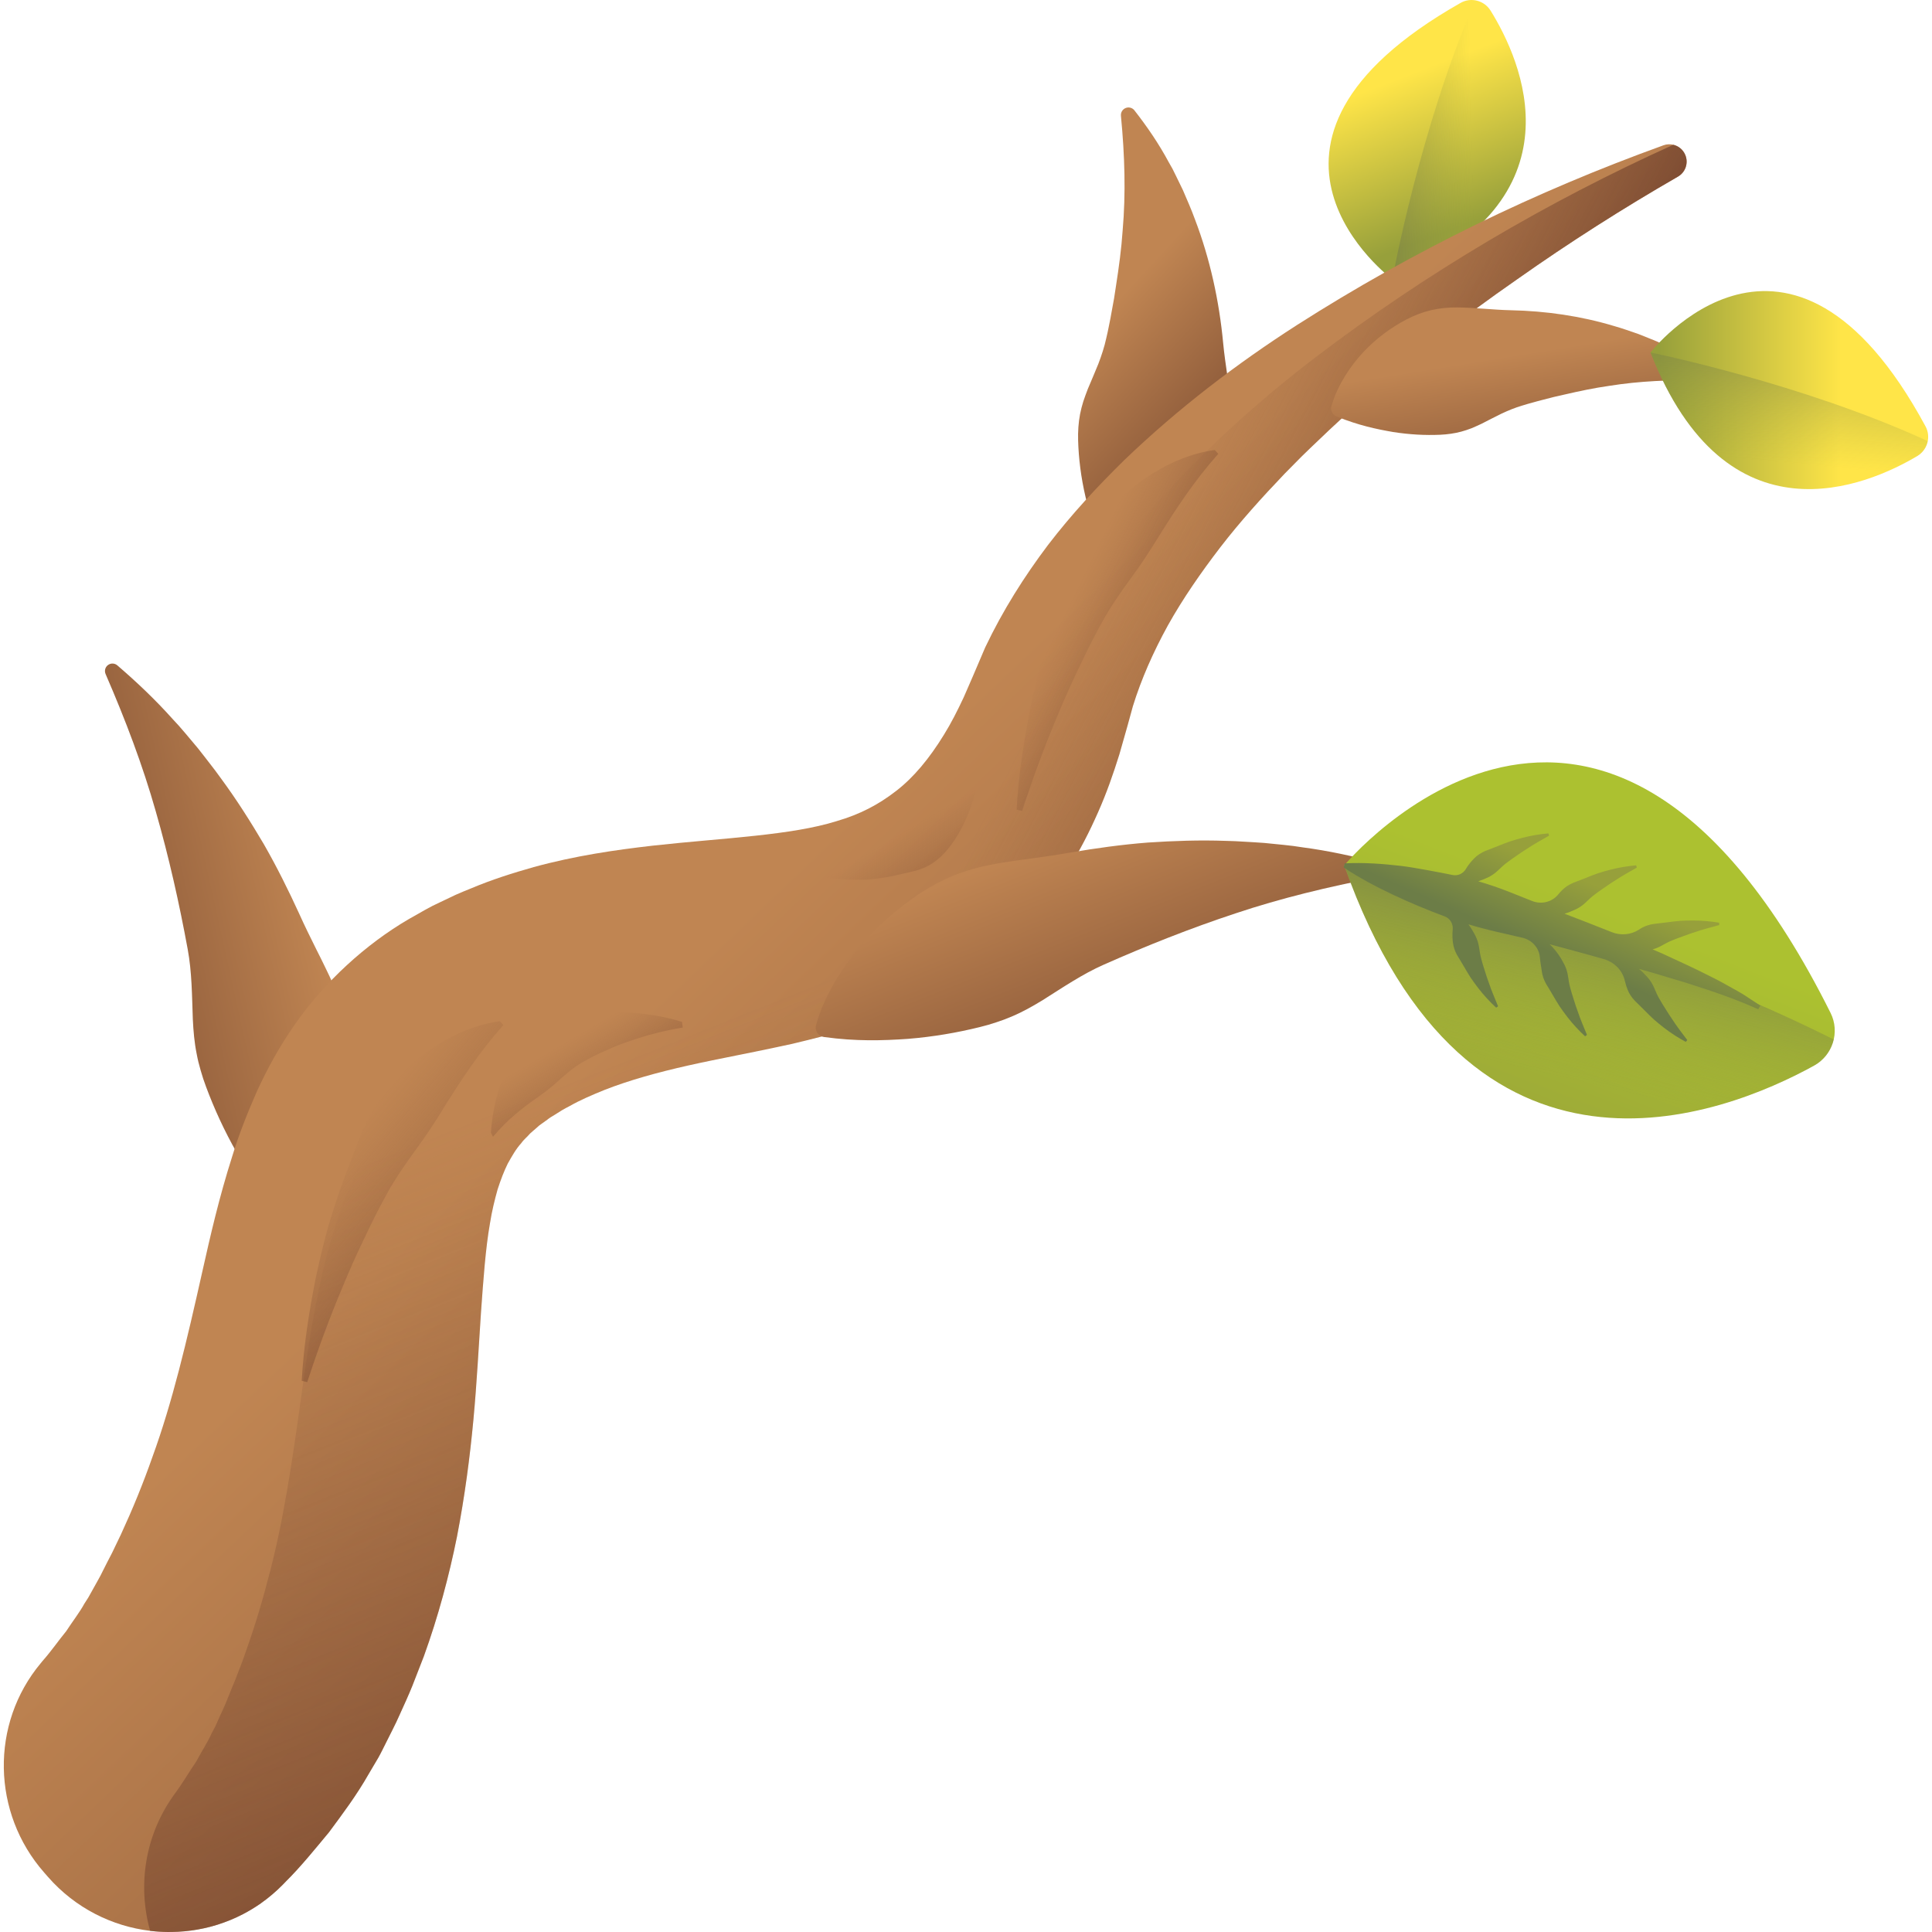 <svg height="512pt" viewBox="-1 0 512 512.004" width="512pt" xmlns="http://www.w3.org/2000/svg" xmlns:xlink="http://www.w3.org/1999/xlink"><linearGradient id="a"><stop offset="0" stop-color="#ffe548"/><stop offset=".969" stop-color="#97a03b"/></linearGradient><linearGradient id="b" gradientUnits="userSpaceOnUse" x1="371.077" x2="386.706" xlink:href="#a" y1="20.254" y2="61.129"/><linearGradient id="c"><stop offset="0" stop-color="#97a03b" stop-opacity="0"/><stop offset="1" stop-color="#575c55"/></linearGradient><linearGradient id="d" gradientTransform="matrix(1 -.092 .092 1 -22.862 24.751)" gradientUnits="userSpaceOnUse" x1="407.401" x2="367.214" xlink:href="#c" y1="49.757" y2="46.972"/><linearGradient id="e"><stop offset="0" stop-color="#c08552"/><stop offset="1" stop-color="#895738"/></linearGradient><linearGradient id="f" gradientTransform="matrix(1 -.092 .092 1 -22.862 24.751)" gradientUnits="userSpaceOnUse" x1="85.636" x2="27.412" xlink:href="#e" y1="226.493" y2="233.909"/><linearGradient id="g" gradientTransform="matrix(1 -.092 .092 1 -22.862 24.751)" gradientUnits="userSpaceOnUse" x1="305.359" x2="334.382" xlink:href="#e" y1="87.71" y2="119.842"/><linearGradient id="h" gradientTransform="matrix(1 -.092 .092 1 -22.862 24.751)" gradientUnits="userSpaceOnUse" x1="201.097" x2="343.572" xlink:href="#e" y1="232.579" y2="412.473"/><linearGradient id="i"><stop offset="0" stop-color="#895738" stop-opacity="0"/><stop offset="1" stop-color="#5e3023"/></linearGradient><linearGradient id="j" gradientTransform="matrix(1 -.092 .092 1 -22.862 24.751)" gradientUnits="userSpaceOnUse" x1="232.779" x2="316.607" xlink:href="#i" y1="250.149" y2="533.206"/><linearGradient id="k" gradientTransform="matrix(1 -.092 .092 1 -22.862 24.751)" gradientUnits="userSpaceOnUse" x1="313.188" x2="412.581" xlink:href="#i" y1="137.13" y2="200.785"/><linearGradient id="l" gradientTransform="matrix(1 -.092 .092 1 -22.862 24.751)" gradientUnits="userSpaceOnUse" x1="280.942" x2="297.611" xlink:href="#e" y1="223.397" y2="279.684"/><linearGradient id="m" gradientTransform="matrix(1 -.092 .092 1 -22.862 24.751)" gradientUnits="userSpaceOnUse" x1="413.377" x2="415.647" xlink:href="#e" y1="107.377" y2="140.845"/><linearGradient id="n" gradientTransform="matrix(.552 -.562 .812 .543 -44.262 299.567)" gradientUnits="userSpaceOnUse" x1="382.511" x2="395.13" xlink:href="#i" y1="141.585" y2="190.045"/><linearGradient id="o" gradientTransform="matrix(1 -.092 .092 1 -22.862 24.751)" gradientUnits="userSpaceOnUse" x1="85.033" x2="138.198" xlink:href="#i" y1="287.511" y2="341.718"/><linearGradient id="p" gradientTransform="matrix(1 -.092 .092 1 -22.862 24.751)" gradientUnits="userSpaceOnUse" x1="238.927" x2="257.95" xlink:href="#i" y1="219.02" y2="259.151"/><linearGradient id="q" gradientTransform="matrix(1 -.092 .092 1 -22.862 24.751)" gradientUnits="userSpaceOnUse" x1="147.274" x2="164.626" xlink:href="#i" y1="265.099" y2="302.023"/><linearGradient id="r" gradientTransform="matrix(.48 .882 -.882 .48 -103.197 247.832)" gradientUnits="userSpaceOnUse" x1="245.489" x2="299.345" y1="-464.953" y2="-401.154"><stop offset="0" stop-color="#acc130"/><stop offset="1" stop-color="#97a03b"/></linearGradient><linearGradient id="s" gradientTransform="matrix(.48 .882 -.882 .48 -103.197 247.832)" gradientUnits="userSpaceOnUse" x1="278.367" x2="229.067" xlink:href="#c" y1="-433.285" y2="-477.199"/><linearGradient id="t" gradientTransform="matrix(.48 .882 -.882 .48 -103.197 247.832)" gradientUnits="userSpaceOnUse" x1="234.421" x2="247.264" y1="-462.504" y2="-445.933"><stop offset="0" stop-color="#97a03b"/><stop offset="1" stop-color="#6c7d47"/></linearGradient><linearGradient id="u" gradientUnits="userSpaceOnUse" x1="486.925" x2="437.277" xlink:href="#a" y1="103.38" y2="103.38"/><linearGradient id="v" gradientTransform="matrix(1 -.092 .092 1 -22.862 24.751)" gradientUnits="userSpaceOnUse" x1="481.361" x2="492.104" xlink:href="#c" y1="142.217" y2="85.319"/><path d="m367.98 74.02s-48.109-35.762 18.098-73.254c2.762-1.566 6.266-.648 7.941 2.047 8.059 12.965 25.145 50.012-26.039 71.207zm0 0" fill="url(#b)"/><path d="m394.02 2.812c-.93-1.496-2.422-2.441-4.035-2.723-14.66 33.605-22.004 73.93-22.004 73.93 51.184-21.195 34.098-58.242 26.039-71.207zm0 0" fill="url(#d)"/><path d="m30.094 176.332c5.098 4.379 10.039 9.066 14.574 14.129 2.383 2.465 4.465 5.137 6.707 7.746 1.074 1.328 2.102 2.691 3.156 4.043 1.059 1.355 2.098 2.723 3.09 4.121 4.082 5.543 7.766 11.359 11.281 17.316 3.434 5.992 6.516 12.18 9.398 18.477 1.414 3.156 2.965 6.285 4.527 9.434.805 1.566 1.578 3.145 2.348 4.734.777 1.582 1.539 3.18 2.227 4.797 1.402 3.23 2.527 6.543 3.277 9.938.359 1.699.637 3.418.836 5.148.172 1.734.266 3.48.301 5.234.051 7.023-.789 14.133-2.801 21.211-1.027 3.539-2.301 7.07-3.973 10.562-.855 1.746-1.766 3.48-2.84 5.207-1.035 1.723-2.262 3.414-3.691 5.117-.891 1.062-2.477 1.203-3.535.309-.086-.07-.164-.145-.238-.227l-.102-.109c-5.656-6.25-9.465-12.184-12.891-18.047-3.336-5.863-5.969-11.641-8.129-17.434-.547-1.449-1.027-2.902-1.438-4.367-.434-1.461-.793-2.93-1.066-4.422-.602-2.965-.859-6.008-1.012-9.094-.23-6.184-.23-12.535-1.363-18.617-2.234-12.156-4.957-24.34-8.461-36.52-3.465-12.211-8.016-24.207-13.281-36.355l-.016-.039c-.438-1.008.027-2.176 1.031-2.609.719-.312 1.523-.16 2.082.316zm0 0" fill="url(#f)"/><path d="m299.641 29.258c3.328 4.258 6.453 8.816 9.059 13.676l1.027 1.812.918 1.855 1.828 3.758c1.086 2.543 2.242 5.113 3.191 7.742 4.004 10.496 6.445 21.652 7.496 32.91.535 5.625 1.672 11.367 2.156 17.152.23 2.887.168 5.754-.285 8.555-.441 2.805-1.293 5.531-2.43 8.172-2.305 5.27-5.465 10.266-9.656 14.762-2.125 2.238-4.445 4.367-7.133 6.301-1.355.961-2.758 1.887-4.305 2.738-1.512.867-3.176 1.625-5.031 2.316-1.344.5-2.832-.109-3.453-1.371l-.094-.191c-3.27-6.695-4.918-12.305-6.238-17.684-1.242-5.336-1.84-10.285-1.98-15.051-.066-2.379.086-4.688.512-6.941.234-1.129.5-2.246.852-3.352.367-1.109.777-2.211 1.199-3.312.918-2.203 1.891-4.41 2.793-6.664.859-2.25 1.613-4.535 2.113-6.848.285-1.156.516-2.312.746-3.477.219-1.16.492-2.332.668-3.5l.645-3.523.543-3.543c.738-4.742 1.398-9.57 1.73-14.453.855-9.812.566-19.836-.449-30.352l-.004-.059c-.109-1.105.703-2.086 1.805-2.195.707-.066 1.371.246 1.777.766zm0 0" fill="url(#g)"/><path d="m443.656 46.816c-14.551 8.379-28.848 17.5-42.539 27.16-14.887 10.344-29.176 21.422-42.512 33.246-1.539 1.336-3.031 2.742-4.523 4.113-1.617 1.473-4.195 3.906-5.766 5.426-1.406 1.363-2.855 2.691-4.246 4.078l-4.625 4.684c-6.035 6.32-11.848 12.762-17.039 19.496-5.176 6.746-9.949 13.637-13.902 20.711-3.898 7.082-7.074 14.289-9.281 21.422l-1.469 5.34-2.125 7.465c-1.594 5.078-3.363 10.199-5.641 15.312-4.484 10.199-10.535 20.645-19.203 29.777-2.18 2.254-4.371 4.531-6.832 6.535-2.359 2.125-4.914 3.973-7.492 5.832-5.172 3.555-10.656 6.695-16.129 9.109-11.016 5.055-21.738 7.824-31.656 10.168-9.855 2.184-18.996 3.816-27.27 5.672-8.25 1.855-15.715 3.934-22.238 6.496-3.227 1.309-6.348 2.637-9.145 4.23-.703.391-1.449.73-2.125 1.156l-2.012 1.266-1.008.609c-.332.203-.57.418-.852.625l-1.668 1.191c-.598.383-.973.844-1.48 1.242-.453.43-.988.805-1.402 1.219-.75.898-1.707 1.625-2.324 2.539-1.496 1.641-2.492 3.5-3.586 5.418-.984 1.984-1.863 4.273-2.699 6.855-.762 2.73-1.484 5.598-2.031 9.047-1.176 6.676-1.742 14.852-2.375 23.605-.598 8.801-1.066 18.328-2 28.328-.93 9.988-2.305 20.391-4.348 30.984-2.125 10.566-5 21.277-8.793 31.762l-3.043 7.82c-1.043 2.59-2.223 5.137-3.375 7.684-1.125 2.582-2.453 5.039-3.688 7.555-.648 1.266-1.199 2.461-1.945 3.785l-2.492 4.215c-3.305 5.82-6.934 10.621-10.613 15.594-3.738 4.496-7.52 9.18-11.469 13.09-.234.254-.496.523-.781.809-.875.898-1.797 1.738-2.734 2.539-.977.828-1.969 1.609-2.992 2.328-.023.012-.047.027-.07.059-1.512 1.047-3.086 1.996-4.691 2.844-.559.285-1.117.57-1.691.832-1.094.504-2.203.969-3.336 1.375-.566.207-1.129.402-1.711.586-.453.145-.895.277-1.34.395-.215.059-.418.117-.633.176-1.09.281-2.195.527-3.293.719-2.297.41-4.629.625-6.961.656-.375.012-.762.008-1.141.004-1.52-.016-3.035-.121-4.543-.305-10.062-1.211-19.785-5.996-27.035-14.254l-1.047-1.199c-13.863-15.781-14.344-39.395-.875-55.508.141-.168.27-.336.398-.492 2.418-2.727 4.199-5.371 6.32-7.953 1.637-2.527 3.598-5.043 4.793-7.258l1.078-1.684 1.281-2.297c.84-1.582 1.801-3.109 2.559-4.738.785-1.617 1.637-3.199 2.461-4.809l2.34-4.875c3.039-6.574 5.844-13.387 8.371-20.602 5.258-14.422 9.023-30.395 13.219-49.156 2.113-9.406 4.391-19.441 7.934-30.539 1.66-5.473 3.961-11.316 6.523-17.148 2.711-5.895 5.949-11.852 9.961-17.578 7.984-11.496 18.965-21.426 30.203-27.992l4.219-2.391c.703-.375 1.418-.793 2.113-1.141l2.035-.98 4.09-1.949c1.371-.629 2.758-1.16 4.137-1.73 5.52-2.328 11.078-4.074 16.582-5.633 11.008-3.016 21.625-4.543 31.5-5.676 9.863-1.094 18.965-1.727 27.238-2.637 8.156-.883 15.531-1.98 21.559-3.871 6.176-1.805 11.066-4.359 15.727-7.984 4.668-3.57 8.887-8.711 12.676-14.887 1.91-3.055 3.621-6.457 5.27-9.973l2.418-5.555 3.254-7.617c4.703-9.895 10.414-18.883 16.629-27.129 6.289-8.211 13.16-15.594 20.25-22.543 14.312-13.727 29.695-25.465 45.742-35.773 30.887-19.734 63.289-35.41 97.117-47.633.879-.328 1.797-.348 2.648-.141 1.367.328 2.559 1.281 3.141 2.656.918 2.141.086 4.629-1.949 5.789zm0 0" fill="url(#h)"/><path d="m443.656 46.816c-14.551 8.379-28.848 17.5-42.539 27.16-14.887 10.344-29.176 21.422-42.512 33.246-1.539 1.336-3.031 2.742-4.523 4.113-1.617 1.473-4.195 3.906-5.766 5.426-1.406 1.363-2.855 2.691-4.246 4.078l-4.625 4.684c-6.035 6.32-11.848 12.762-17.039 19.496-5.176 6.746-9.949 13.637-13.902 20.711-3.898 7.082-7.074 14.289-9.281 21.422l-1.469 5.34-2.125 7.465c-1.594 5.078-3.363 10.199-5.641 15.312-4.484 10.199-10.535 20.645-19.203 29.777-2.18 2.254-4.371 4.531-6.832 6.535-2.359 2.125-4.914 3.973-7.492 5.832-5.172 3.555-10.656 6.695-16.129 9.109-11.016 5.055-21.738 7.824-31.656 10.168-9.855 2.184-18.996 3.816-27.27 5.672-8.25 1.855-15.715 3.934-22.238 6.496-3.227 1.309-6.348 2.637-9.145 4.23-.703.391-1.449.73-2.125 1.156l-2.012 1.266-1.008.609c-.332.203-.57.418-.852.625l-1.668 1.191c-.598.383-.973.844-1.48 1.242-.453.43-.988.805-1.402 1.219-.75.898-1.707 1.625-2.324 2.539-1.496 1.641-2.492 3.5-3.586 5.418-.984 1.984-1.863 4.273-2.699 6.855-.762 2.73-1.484 5.598-2.031 9.047-1.176 6.676-1.742 14.852-2.375 23.605-.598 8.801-1.066 18.328-2 28.328-.93 9.988-2.305 20.391-4.348 30.984-2.125 10.566-5 21.277-8.793 31.762l-3.043 7.82c-1.043 2.59-2.223 5.137-3.375 7.684-1.125 2.582-2.453 5.039-3.688 7.555-.648 1.266-1.199 2.461-1.945 3.785l-2.492 4.215c-3.305 5.82-6.934 10.621-10.613 15.594-3.738 4.496-7.52 9.18-11.469 13.09-.234.254-.496.523-.781.809-.887.902-1.797 1.75-2.734 2.539-.973.844-1.969 1.609-2.992 2.328-.023.012-.047.027-.07.059-1.512 1.059-3.07 2.008-4.691 2.844-.559.285-1.117.57-1.691.832-1.094.516-2.203.969-3.336 1.375-.566.207-1.129.402-1.711.586-.453.145-.895.277-1.34.395-.215.059-.418.117-.633.176-1.09.281-2.184.527-3.293.719-2.297.41-4.629.625-6.961.656-.375.012-.762.008-1.141.004-1.52-.027-3.035-.121-4.543-.305-3.32-11.918-1.434-25.055 6.105-35.73.148-.207.285-.402.414-.582 2.18-2.914 3.738-5.707 5.641-8.449 1.414-2.664 3.164-5.328 4.172-7.641l.941-1.762 1.074-2.395c.719-1.652 1.543-3.258 2.164-4.938.637-1.68 1.367-3.32 2.043-4.988l1.945-5.059c2.473-6.809 4.707-13.812 6.629-21.219 4.055-14.805 6.473-31.043 9.098-50.086 1.336-9.559 2.77-19.734 5.379-31.094 1.195-5.586 3-11.605 5.078-17.625 2.215-6.094 4.949-12.305 8.477-18.352 6.988-12.117 17.113-22.914 27.773-30.391l4.004-2.73c.672-.438 1.355-.918 2.008-1.312l1.957-1.156 3.914-2.27c1.309-.742 2.648-1.387 3.973-2.082 5.312-2.773 10.715-4.973 16.055-6.984 10.719-3.91 21.18-6.305 30.926-8.258 9.75-1.914 18.77-3.305 26.926-4.891 8.055-1.562 15.32-3.258 21.172-5.641 5.992-2.32 10.66-5.27 15.016-9.266 4.344-3.945 8.121-9.418 11.391-15.887 1.637-3.199 3.074-6.73 4.426-10.371l1.949-5.734 2.605-7.859c3.867-10.258 8.809-19.68 14.332-28.418 5.582-8.703 11.816-16.637 18.309-24.141 13.121-14.879 27.48-27.844 42.613-39.43 29.844-22.77 61.609-41.406 95.176-56.59 1.367.328 2.559 1.281 3.141 2.656.922 2.145.09 4.633-1.945 5.793zm0 0" fill="url(#j)"/><path d="m442.461 38.363c-33.566 15.188-65.332 33.824-95.176 56.59-15.137 11.586-29.496 24.555-42.613 39.43-6.496 7.504-12.73 15.438-18.309 24.141-5.523 8.738-10.465 18.164-14.332 28.422l-2.609 7.855-1.945 5.734c-1.352 3.641-2.789 7.176-4.43 10.375-3.266 6.465-7.043 11.941-11.391 15.883-4.352 4-9.023 6.949-15.012 9.266-5.852 2.383-13.117 4.082-21.172 5.645-3.273.633-6.688 1.238-10.227 1.859l.547 5.938 66.52-6.148c7.844-8.723 13.469-18.504 17.676-28.082 2.277-5.113 4.051-10.234 5.645-15.312l2.125-7.465 1.465-5.336c2.207-7.133 5.383-14.344 9.281-21.426 3.953-7.074 8.727-13.965 13.902-20.711 5.191-6.734 11.008-13.176 17.039-19.496l4.629-4.684c1.387-1.387 2.836-2.715 4.242-4.078 1.57-1.52 4.148-3.949 5.766-5.426 1.492-1.371 2.984-2.777 4.523-4.113 13.336-11.82 27.625-22.902 42.512-33.242 13.691-9.664 27.992-18.781 42.539-27.16 2.035-1.164 2.867-3.652 1.945-5.801-.582-1.375-1.773-2.328-3.141-2.656zm0 0" fill="url(#k)"/><path d="m363.969 232.512c-13 2.504-25.477 5.508-37.512 9.531-12.035 3.973-23.633 8.594-34.934 13.598-5.66 2.496-10.91 6.078-16.145 9.371-2.637 1.617-5.293 3.121-8.082 4.297-1.383.609-2.801 1.145-4.254 1.609-1.438.488-2.91.91-4.414 1.277-6.004 1.48-12.262 2.566-18.984 3.113-6.773.477-13.824.676-22.172-.473l-.133-.016c-1.375-.191-2.336-1.457-2.145-2.832.012-.109.039-.23.066-.336.602-2.141 1.312-4.105 2.148-5.934.82-1.859 1.738-3.59 2.699-5.281 1.941-3.352 4.141-6.391 6.484-9.234 4.711-5.652 10.109-10.359 15.941-14.273 1.465-.961 2.961-1.867 4.492-2.703 1.539-.809 3.113-1.551 4.719-2.215 3.227-1.293 6.602-2.23 10.059-2.895 1.723-.344 3.469-.613 5.219-.867 1.742-.258 3.484-.508 5.234-.727 3.477-.484 6.938-.969 10.34-1.578 6.828-1.172 13.676-2.113 20.562-2.656 6.898-.457 13.781-.695 20.66-.449 1.715.031 3.43.117 5.145.23 1.715.109 3.418.188 5.121.324 3.418.379 6.797.598 10.18 1.172 6.738.891 13.395 2.332 19.887 4.07 1.055.285 1.684 1.371 1.402 2.43-.203.758-.82 1.293-1.539 1.434zm0 0" fill="url(#l)"/><path d="m450.328 100.828c-8.664-.207-16.891.148-24.875 1.43-3.977.562-7.891 1.391-11.73 2.277l-2.867.652-2.848.734c-.945.215-1.887.508-2.824.758-.941.254-1.875.516-2.805.812-1.863.547-3.691 1.301-5.48 2.141-1.789.867-3.543 1.797-5.289 2.68-.879.41-1.758.812-2.641 1.18-.887.352-1.785.633-2.695.891-1.82.488-3.699.746-5.652.836-3.91.164-8-.031-12.441-.73-4.48-.766-9.172-1.781-14.844-4.062l-.156-.062c-1.094-.438-1.656-1.641-1.336-2.746.457-1.562.98-2.969 1.598-4.258.605-1.316 1.281-2.52 1.988-3.684 1.422-2.316 3.031-4.344 4.734-6.215 3.434-3.699 7.336-6.582 11.516-8.781 2.094-1.086 4.277-1.945 6.543-2.473 2.27-.535 4.613-.758 6.988-.738 4.766.051 9.535.645 14.172.746 9.281.195 18.559 1.531 27.387 4.191 2.211.617 4.383 1.414 6.531 2.152l3.184 1.273 1.574.641 1.547.734c4.133 1.844 8.047 4.133 11.734 6.605.754.508.957 1.531.449 2.289-.324.48-.859.738-1.398.73zm0 0" fill="url(#m)"/><path d="m268.41 214.562c.523-9.336 1.957-18.477 3.781-27.551.969-4.52 2.039-9.02 3.289-13.48 1.32-4.438 2.758-8.848 4.391-13.207 1.691-4.34 3.211-8.781 5.141-13.102 1.961-4.309 4.566-8.387 7.898-12.078 3.355-3.684 7.316-7.062 11.926-9.902 4.621-2.801 9.949-5.129 16.086-5.988l.934 1.016c-3.281 3.703-6.043 7.277-8.609 10.949-2.562 3.66-4.941 7.359-7.266 11.113-2.289 3.773-4.742 7.465-7.434 11.113-2.652 3.664-5.285 7.406-7.457 11.363-2.191 3.949-4.215 7.996-6.133 12.094-1.992 4.07-3.824 8.223-5.562 12.414-3.547 8.367-6.695 16.926-9.52 25.605zm0 0" fill="url(#n)"/><path d="m78.957 365.934c.523-9.336 1.957-18.477 3.781-27.551.969-4.52 2.039-9.02 3.289-13.48 1.32-4.434 2.758-8.848 4.391-13.207 1.691-4.34 3.211-8.777 5.141-13.102 1.961-4.309 4.566-8.387 7.898-12.078 3.355-3.684 7.316-7.062 11.926-9.898 4.621-2.801 9.949-5.129 16.086-5.988l.934 1.016c-3.281 3.699-6.043 7.273-8.609 10.945-2.562 3.66-4.941 7.359-7.266 11.113-2.289 3.777-4.742 7.465-7.434 11.113-2.652 3.664-5.281 7.406-7.457 11.363-2.191 3.949-4.215 7.996-6.133 12.094-1.992 4.07-3.824 8.223-5.562 12.418-3.547 8.363-6.695 16.922-9.52 25.602zm0 0" fill="url(#o)"/><path d="m207.129 229.949c4.945 1.754 9.805 2.59 14.645 3.035 2.41.16 4.816.219 7.203.098 2.375-.195 4.742-.512 7.086-1.027 2.336-.574 4.719-.965 7.051-1.773 2.328-.844 4.547-2.363 6.582-4.676 2.031-2.336 3.918-5.332 5.531-9.082 1.598-3.77 2.965-8.336 3.574-14.035l-.512-1.141c-2.039 2.262-3.996 4.055-6 5.633-2 1.582-4.012 2.977-6.055 4.305-2.051 1.285-4.062 2.754-6.059 4.461-2.004 1.668-4.047 3.293-6.191 4.426-2.145 1.152-4.332 2.121-6.543 2.977-2.203.93-4.441 1.688-6.699 2.344-4.508 1.387-9.109 2.344-13.766 2.961zm0 0" fill="url(#p)"/><path d="m179.73 270.805c-5.008-1.574-9.898-2.227-14.75-2.496-2.414-.07-4.82-.043-7.199.168-2.367.281-4.723.684-7.047 1.285-2.312.66-4.68 1.137-6.98 2.031-2.293.926-4.453 2.527-6.406 4.914-1.941 2.406-3.715 5.469-5.195 9.277-1.457 3.828-2.656 8.438-3.059 14.156l.555 1.125c1.953-2.34 3.844-4.199 5.793-5.855 1.938-1.652 3.898-3.117 5.891-4.52 2.004-1.359 3.961-2.898 5.891-4.68 1.941-1.738 3.926-3.438 6.027-4.648 2.098-1.23 4.25-2.277 6.43-3.211 2.164-1.012 4.375-1.852 6.609-2.594 4.453-1.547 9.016-2.672 13.648-3.461zm0 0" fill="url(#q)"/><path d="m355.238 229.336s68.246-82.41 128.891 39.109c2.527 5.07.566 11.227-4.395 13.965-23.863 13.152-91.496 40.141-124.496-53.074zm0 0" fill="url(#r)"/><path d="m479.734 282.41c2.75-1.52 4.574-4.09 5.227-6.941-58.531-29.273-129.723-46.137-129.723-46.137 33 93.219 100.633 66.23 124.496 53.078zm0 0" fill="url(#s)"/><path d="m442.223 270.211c-.637-.895-1.211-1.832-1.789-2.754-.582-.918-1.16-1.832-1.688-2.773-.547-.93-.961-1.949-1.387-2.938-.422-.996-.984-1.883-1.684-2.691-.711-.797-1.461-1.566-2.328-2.301 1.426.41 2.848.816 4.277 1.227l6.941 2.082c2.324.68 4.582 1.5 6.891 2.215 4.59 1.516 9.09 3.195 13.492 5.188l.582-.957-3.082-2.027-1.551-1.016c-.523-.324-1.062-.609-1.594-.918-2.148-1.172-4.277-2.449-6.477-3.512-4.363-2.254-8.816-4.273-13.27-6.324-.867-.375-1.734-.746-2.602-1.121.758-.211 1.492-.48 2.191-.871.945-.52 1.895-1.066 2.898-1.465.992-.422 2.012-.789 3.035-1.156 1.02-.375 2.051-.762 3.102-1.078 2.086-.73 4.234-1.258 6.43-1.867l-.023-.625c-2.254-.375-4.562-.582-6.875-.59-1.164-.016-2.316.047-3.484.098-1.152.113-2.316.223-3.469.395-1.156.164-2.34.262-3.52.418-1.172.176-2.293.547-3.32 1.145-.199.121-.398.246-.594.375-2.148 1.391-4.852 1.602-7.223.645l-.047-.02c-4.125-1.672-8.281-3.246-12.43-4.848 1.055-.324 2.023-.723 2.969-1.16.965-.469 1.832-1.059 2.613-1.805.785-.742 1.566-1.512 2.438-2.148.855-.656 1.75-1.266 2.648-1.879.895-.617 1.793-1.25 2.73-1.816 1.84-1.227 3.785-2.281 5.758-3.418l-.176-.598c-2.277.199-4.562.578-6.805 1.148-1.129.273-2.23.625-3.348.965-1.09.398-2.188.797-3.258 1.254-1.078.445-2.199.836-3.305 1.281-1.09.465-2.086 1.105-2.926 1.941-.371.375-.727.766-1.066 1.18-1.652 2.012-4.465 2.641-6.883 1.676-2.074-.832-4.148-1.668-6.23-2.48-2.633-1.039-5.312-1.938-8.02-2.734.902-.297 1.746-.648 2.57-1.031.965-.469 1.832-1.059 2.613-1.805.785-.742 1.566-1.508 2.438-2.145.859-.66 1.75-1.266 2.648-1.883.898-.613 1.797-1.25 2.734-1.816 1.836-1.227 3.785-2.277 5.758-3.418l-.18-.598c-2.277.199-4.562.578-6.805 1.148-1.129.273-2.23.625-3.348.969-1.09.395-2.184.793-3.258 1.25-1.078.445-2.199.84-3.305 1.281-1.09.465-2.082 1.105-2.926 1.941-.828.844-1.602 1.77-2.23 2.84-.715 1.223-2.102 1.879-3.492 1.602-3.602-.727-10.125-1.984-13.641-2.41-4.898-.566-9.844-.945-14.957-.684l-.297 1.082c4.246 2.84 8.629 5.121 13.062 7.227 4.434 2.09 8.926 3.965 13.465 5.656.082.031.164.059.242.09 1.465.547 2.301 2.02 2.129 3.574-.125 1.145-.078 2.27.051 3.363.152 1.18.543 2.293 1.117 3.332.602 1.027 1.246 2.023 1.824 3.039.566 1.02 1.188 2.008 1.805 2.988.672.953 1.328 1.906 2.051 2.816 1.422 1.828 2.992 3.527 4.668 5.082l.508-.363c-.859-2.109-1.75-4.133-2.449-6.23-.395-1.023-.715-2.078-1.043-3.113-.332-1.035-.664-2.066-.938-3.109-.297-1.039-.445-2.125-.609-3.191-.16-1.066-.48-2.066-.957-3.027-.531-1.031-1.129-2.047-1.867-3.055 2.43.73 4.887 1.383 7.363 1.953 1.988.438 4.656 1.059 7 1.609 2.492.59 4.391 2.691 4.582 5.242.094 1.25.367 2.477.5 3.613.152 1.18.547 2.293 1.121 3.332.602 1.027 1.246 2.023 1.82 3.039.57 1.02 1.191 2.004 1.809 2.988.672.953 1.328 1.906 2.051 2.816 1.422 1.824 2.992 3.527 4.668 5.082l.508-.363c-.859-2.109-1.75-4.133-2.449-6.234-.395-1.02-.715-2.074-1.043-3.109-.332-1.035-.664-2.066-.938-3.109-.297-1.039-.445-2.125-.609-3.191-.16-1.066-.48-2.066-.957-3.027-.938-1.82-2.055-3.578-3.891-5.363 4.656 1.266 9.336 2.492 13.973 3.828l.18.047c2.84.75 5.133 2.957 5.77 5.82.18.812.434 1.59.727 2.344.441 1.102 1.102 2.082 1.918 2.941.84.844 1.711 1.648 2.523 2.488.805.844 1.656 1.645 2.496 2.441.891.754 1.762 1.516 2.691 2.215 1.832 1.41 3.781 2.664 5.793 3.75l.398-.477c-1.363-1.828-2.734-3.562-3.934-5.418zm0 0" fill="url(#t)"/><path d="m436.406 93.41s36.723-47.379 72.875 19.566c1.512 2.793.523 6.277-2.207 7.898-13.121 7.797-50.504 24.133-70.668-27.465zm0 0" fill="url(#u)"/><path d="m507.074 120.875c1.516-.898 2.488-2.371 2.801-3.977-33.301-15.332-73.469-23.488-73.469-23.488 20.164 51.598 57.547 35.262 70.668 27.465zm0 0" fill="url(#v)"/></svg>